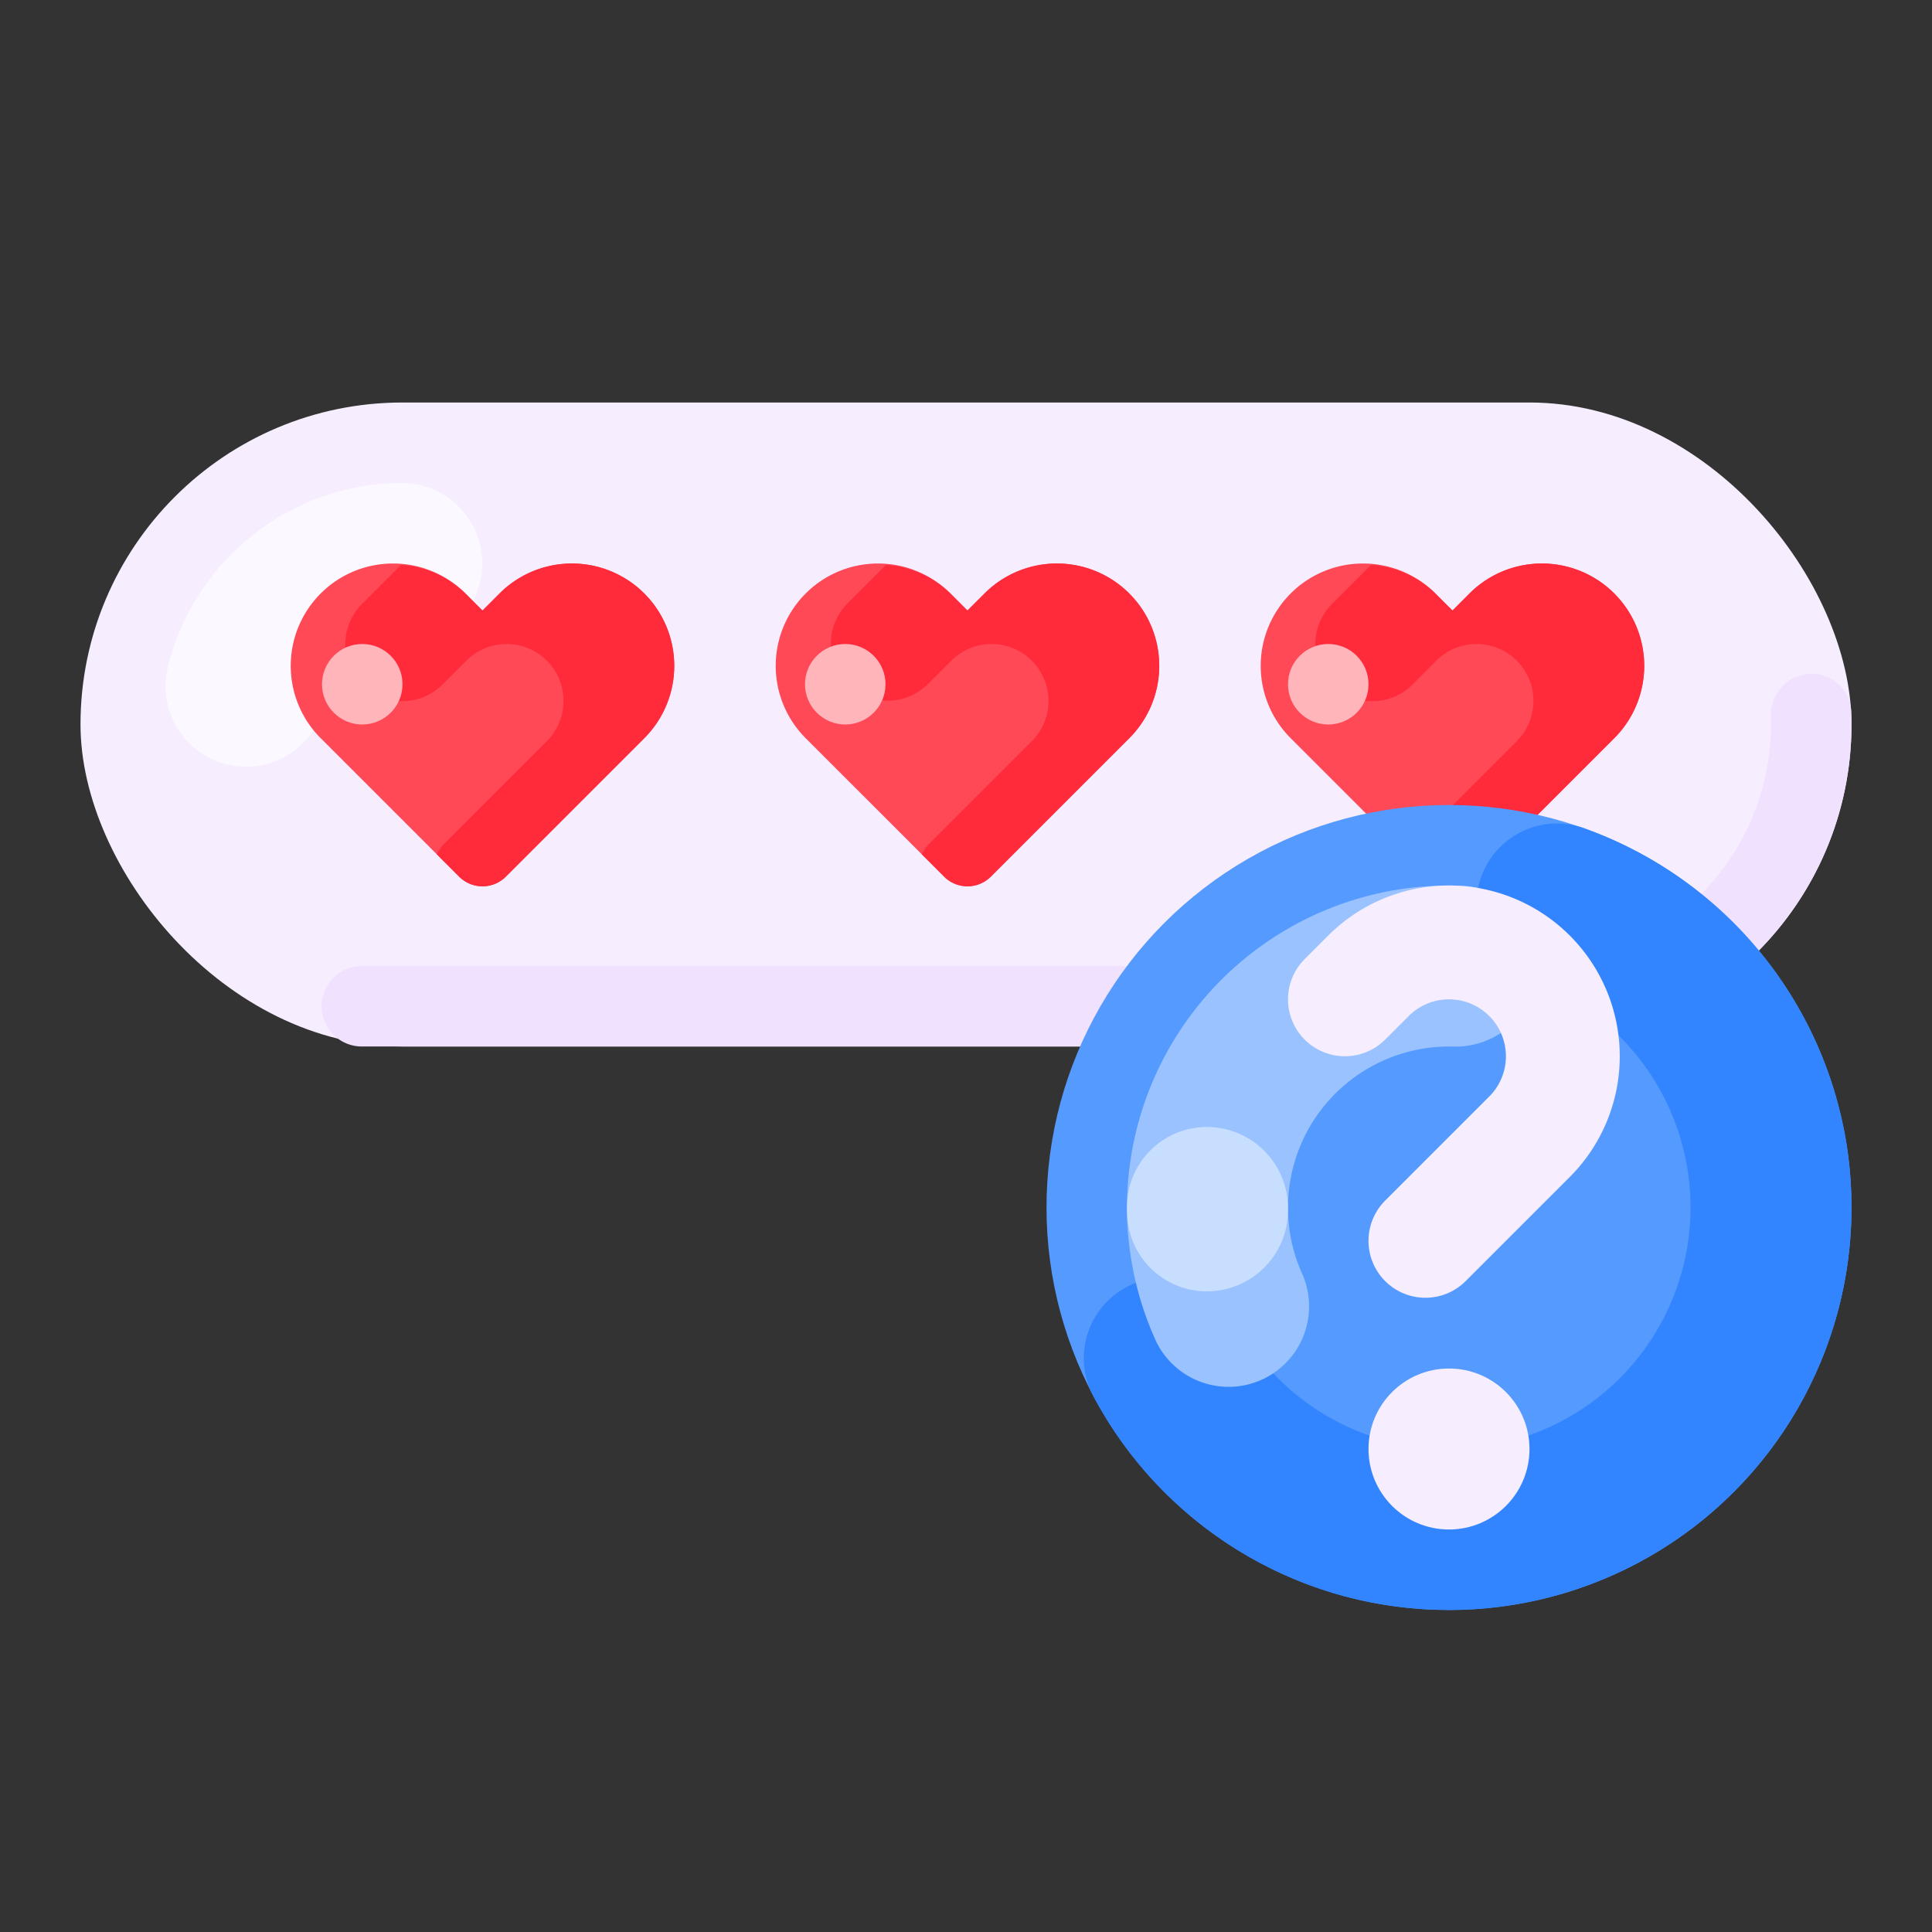 <svg xmlns="http://www.w3.org/2000/svg" viewBox="0 0 512 512">
  <rect x="0" y="0" width="512" height="512" fill="#333333" stroke="none"/>
  <defs>
    <style>
      .cls-1 {
        fill: #f6edff;
      }

      .cls-2 {
        fill: #fcf8ff;
      }

      .cls-3 {
        fill: #f0e1ff;
      }

      .cls-4 {
        fill: #ff4957;
      }

      .cls-5 {
        fill: #ff2a3a;
      }

      .cls-6 {
        fill: #ffb5ba;
      }

      .cls-7 {
        fill: #559aff;
      }

      .cls-8 {
        fill: #3285ff;
      }

      .cls-9 {
        fill: #99c2ff;
      }

      .cls-10 {
        fill: #c7deff;
      }
    </style>
  </defs>
  <title>E Commerce_512px</title>
  <g id="Stars_Magnifying_Glass" data-name="Stars &amp; Magnifying Glass">
    <g>
      <rect class="cls-1" x="21.333" y="106.667" width="469.333" height="170.667" rx="85.333" ry="85.333"/>
      <path class="cls-2" d="M106.667,128h-.096l-.031 0-.065 0-.038 0-.059 0-.039 0-.06 0-.037 0-.066 0-.03 0-.096.001-.014 0-.083.001-.032 0-.062.001-.04 0-.059.001-.038 0-.062.001-.034 0-.072.001-.025 0-.096.002-.021 0-.076.001-.032.001-.065.001-.036.001-.061.001-.038.001-.06.001-.037.001-.073.002-.022.001-.096.003-.025.001-.072.002-.033.001-.062.002-.038.001-.061.002-.036.001-.062.002-.035.001-.081.003-.014 0-.096.004-.027.001-.069.003-.033.001-.063.003-.036.001-.062.003-.033.001-.068.003-.029.001c-.064.003-.126.006-.19.009l-.034.002-.062.003-.039.002-.055.003-.042.002-.056.003-.039.002-.063.003-.031.002-.095.005-.012.001-.083.005-.034.002-.062.004-.035.002-.062.004-.037.002-.059.004-.036.002-.065.004-.031.002-.094.006-.014.001-.08.005-.034.002-.061.004-.039.003-.055.004-.041.003-.059.004-.036.003-.065.005-.03.002-.092.007-.029.002-.066.005-.038.003-.057.004-.04.003-.055.004-.04.003-.059.005-.035.003-.072.006-.023.002-.094.008-.027.002-.067.006-.035.003-.061.005-.038.003-.055.005-.04.004-.06.005-.033.003-.084.007-.01.001-.094.009-.032.003-.061.006-.04.004-.055.005-.04.004-.056.005-.04.004-.053.005-.041.004-.058.006-.066.007-.059.006-.04.004-.053.006-.043.005-.053.006-.041.004-.055.006-.039.004-.062.007-.031.003-.091.01-.029.003-.065.007-.038.004-.055.006-.044.005-.049.006-.045.005-.049.006-.044.005-.055.006-.038.005-.089.011-.043.005-.049.006-.047.006-.046.006-.046.006-.049.006-.045.006-.048.006-.045.006-.056.007-.036.005-.09.012-.035.005-.057.008-.042.006-.05.007-.045.006-.048.007-.046.006-.047.007-.048.006-.046.006-.082.011-.049.007-.048.007-.046.007-.048.007-.042.006-.05.007-.043.006-.049.007-.042.006-.05.007-.04.006-.098.014-.038.006-.051.008-.04.006-.05.008-.042.006-.051.008-.038.006-.052.008-.039.006-.054.008-.025.004-.116.018-.033.005-.053.008-.04.007-.051.008-.04.007-.049.008-.045.007-.048.008-.038.006c-.062.01-.124.021-.185.031l-.044.007-.05.009-.04.007-.05.009-.041.007-.051.009-.042.007-.048.008-.044.008-.11.019-.021.004-.057.01-.033.006-.055.01-.037.007-.052.009-.037.007-.054.01-.036.007-.055.01-.031.006-.128.024-.014.003-.057.011-.032.006-.057.011-.033.006-.057.011-.033.006-.059.011-.025.005-.063.012-.016.003-.139.027-.016.003-.061.012-.027.005-.06.012-.029.006-.061.012-.025.005-.064.013-.018.004c-.1.02-.202.041-.303.062l-.023.005-.062.013-.025.005-.062.013-.024.005-.065.014-.016.003c-.077.016-.151.032-.229.049l-.009.002-.066.014-.023.005-.061.013-.029.007-.061.013-.024.005-.064.014-.014.003c-.077.017-.156.035-.234.052l-.003.001-.07.016-.018.004-.067.015-.02.005-.065.015-.021.005c-.101.023-.206.048-.307.072l-.011.003-.07.016-.016.004-.066.016-.022.005-.065.015-.018.004c-.101.024-.206.05-.307.075l-.012.003-.066.016-.022.006-.064.016-.02.005-.066.017-.014.003c-.104.026-.206.052-.31.078l-.01.002-.072.019-.013.003-.071.018-.014.004-.072.019-.006.001c-.08.021-.158.041-.238.062l-.002 0-.068.018-.02.005-.064.017-.021.006-.066.018-.016.004L90,130.2l-.005.001c-.103.028-.208.056-.311.085l-.015.004-.069.019-.014.004-.071.02-.009.003q-.198.055-.395.111l-.006.002-.074.021-.011.003-.075.021-.001 0c-.135.039-.266.077-.4.117l-.003.001-.078.023-.003.001c-.349.104-.695.21-1.042.319h-.001a64.317,64.317,0,0,0-38.622,33.72l-.001.004c-.012.025-.022.046-.034.071l-.003.005c-.057.122-.116.247-.173.369l-.002.004-.032.068-.005.011-.03.066-.005.011q-.084.181-.166.363l-.005.01c-.01.021-.02.043-.029.064l-.008.017-.028.062-.007.015-.029.064-.006.012c-.03.068-.061.138-.091.205l-.007.014c-.008.017-.016.036-.023.053l-.014.03-.023.052-.012.029-.023.053-.011.026-.025.057-.007.014c-.027.063-.057.13-.084.193l-.012.028-.022.051-.013.03-.021.049-.016.035-.02.048-.014.032-.022.051-.01.024c-.02.045-.037.087-.056.132l-.001.001-.022.053-.013.03-.02.048-.015.035-.02.048-.016.037-.018.044-.018.042-.017.042c-.007.015-.014.032-.02.047l-.025.061-.022.054-.016.038c-.007.017-.013.03-.02.047l-.016.039-.018.044-.017.041-.019.046-.015.037-.021.053-.012.03-.031.075-.012.03c-.008.021-.017.041-.025.062l-.014.035-.02.05-.014.035c-.007.017-.013.034-.02.051l-.014.036-.02.05-.014.035-.021.054-.012.031-.033.084-.003.007-.03.077-.011.028c-.007.019-.015.04-.023.059l-.012.03-.022.058-.011.028c-.008.023-.016.043-.025.066l-.007.019-.033.085-.001.001c-.022.059-.045.118-.068.177l-.007.018c-.009.023-.018.047-.027.069l-.008.021-.025.068-.008.02-.029.076-.004.009c-.033.09-.067.179-.1.269l-.004.011-.029.078-.005.014-.027.074-.006.016-.031.086v0c-.034.092-.066.182-.1.274l-.001.005-.032.087-.001.004-.032.089-.001.002a63.336,63.336,0,0,0-1.919,6.448,21.334,21.334,0,0,0,41.487,9.965,21.547,21.547,0,0,1,20.743-16.316h0A21.333,21.333,0,0,0,106.701,128Z"/>
      <path class="cls-3" d="M490.665,191.514v-.132l-.001-.02v-.125c0-.022-.001-.043-.001-.066v-.001q-.008-.844-.033-1.684c0-.014,0-.029-.001-.043v-.035l-.02-.573v-.003c-.005-.148-.012-.298-.017-.447a10.429,10.429,0,0,0-10.441-9.833c-.132,0-.263.001-.395.007a10.904,10.904,0,0,0-10.466,11.053l.043,2.387a64.072,64.072,0,0,1-64,64H96a10.667,10.667,0,1,0,0,21.333H405.333A85.333,85.333,0,0,0,490.667,192v-.409C490.665,191.566,490.665,191.54,490.665,191.514Z"/>
      <path class="cls-4" d="M427.794,157.277l0,0a27.121,27.121,0,0,0-38.355-0l-4.52,4.52-4.52-4.52a27.121,27.121,0,0,0-38.355,0l-0.0 0a27.121,27.121,0,0,0,0,38.355l36.691,36.69a8.747,8.747,0,0,0,12.37-0l36.69-36.69A27.121,27.121,0,0,0,427.794,157.277Z"/>
      <path class="cls-4" d="M170.74,157.277l0,0a27.121,27.121,0,0,0-38.355-0l-4.52,4.52-4.52-4.52a27.121,27.121,0,0,0-38.355,0l-0.0 0a27.121,27.121,0,0,0,0,38.355l36.691,36.69A8.747,8.747,0,0,0,134.05,232.322l36.69-36.69A27.121,27.121,0,0,0,170.74,157.277Z"/>
      <path class="cls-4" d="M299.267,157.277l0,0a27.121,27.121,0,0,0-38.355-0l-4.52,4.52-4.52-4.52a27.121,27.121,0,0,0-38.355,0l-0.0 0a27.121,27.121,0,0,0,0,38.355l36.691,36.69a8.747,8.747,0,0,0,12.37-0l36.69-36.69A27.121,27.121,0,0,0,299.267,157.277Z"/>
      <path class="cls-5" d="M132.385,157.277l-4.521,4.52-4.52-4.521a26.709,26.709,0,0,0-17.085-7.536L96,160a15.085,15.085,0,1,0,21.333,21.333l6.249-6.249A15.085,15.085,0,0,1,144.915,196.418L117.333,224a14.372,14.372,0,0,0-1.586,2.388l5.934,5.934a8.746,8.746,0,0,0,12.368,0l36.69-36.69a27.12,27.12,0,1,0-38.354-38.354Z"/>
      <path class="cls-5" d="M260.912,157.277l-4.521,4.52-4.52-4.521a26.709,26.709,0,0,0-17.085-7.536L224.526,160a15.085,15.085,0,0,0,21.333,21.333l6.249-6.249A15.085,15.085,0,0,1,273.442,196.418L245.86,224a14.373,14.373,0,0,0-1.586,2.388l5.934,5.934a8.746,8.746,0,0,0,12.368,0l36.69-36.69a27.12,27.12,0,1,0-38.354-38.354Z"/>
      <path class="cls-5" d="M389.438,157.277l-4.521,4.52-4.52-4.521a26.709,26.709,0,0,0-17.085-7.536L353.053,160a15.085,15.085,0,1,0,21.333,21.333l6.249-6.249A15.085,15.085,0,0,1,401.968,196.418L374.386,224a14.373,14.373,0,0,0-1.586,2.388l5.934,5.934a8.746,8.746,0,0,0,12.368,0l36.69-36.69a27.12,27.12,0,1,0-38.354-38.354Z"/>
      <circle class="cls-6" cx="352" cy="181.333" r="10.667"/>
      <circle class="cls-6" cx="224" cy="181.333" r="10.667"/>
      <circle class="cls-6" cx="96" cy="181.333" r="10.667"/>
      <g>
        <circle class="cls-7" cx="384" cy="320" r="106.667"/>
        <path class="cls-8" d="M384,426.667A106.667,106.667,0,0,0,490.667,320v-.149c0-.037,0-.081-.001-.118V319.583c0-.04-.001-.076-.001-.116v-.027c-.001-.037-.001-.071-.001-.108v-.015c-.001-.04-.001-.079-.001-.118v-.029c0-.04-.001-.08-.001-.12v-.003c-.001-.04-.001-.078-.001-.117l-.001-.029c0-.037-.001-.08-.001-.117l-.001-.018c0-.034-.001-.075-.001-.109V318.637l-.002-.119v-.024c-.001-.034-.001-.074-.001-.107l-.001-.017-.002-.118v-.027l-.002-.119-.001-.009-.002-.112v-.027c-.001-.039-.002-.077-.003-.116l-.001-.025-.002-.103-.001-.023c-.001-.04-.001-.078-.003-.117l-.001-.027-.002-.109-.001-.013c-.001-.039-.002-.079-.003-.119l-.001-.027c-.001-.039-.002-.08-.003-.119v-.01c-.001-.036-.002-.076-.003-.112l-.001-.026c-.001-.039-.003-.08-.003-.119l-.001-.017c-.001-.036-.002-.07-.003-.107l-.001-.024c-.001-.039-.002-.077-.003-.117l-.001-.026c-.001-.037-.002-.073-.003-.11l-.001-.013c-.001-.039-.002-.077-.003-.116l-.001-.031-.004-.116-.001-.016-.004-.106-.001-.028c-.001-.039-.003-.077-.005-.116l-.001-.023-.004-.106-.001-.019c-.001-.039-.003-.077-.005-.116l-.001-.03c-.002-.036-.003-.074-.005-.11l-.001-.008c-.001-.039-.003-.079-.005-.119l-.001-.028c-.002-.039-.003-.079-.005-.118l-.001-.01-.005-.113-.001-.023c-.002-.039-.004-.081-.005-.12l-.001-.016-.006-.114-.001-.014c-.002-.042-.003-.079-.006-.121l-.001-.022-.006-.117v-.006c-.003-.042-.005-.081-.007-.123l-.001-.019c-.003-.042-.005-.082-.007-.123l-.001-.007-.006-.115-.001-.022c-.002-.039-.004-.078-.007-.117l-.001-.024-.006-.103-.001-.021c-.003-.039-.005-.077-.007-.116l-.001-.027-.007-.113-.001-.007c-.002-.039-.004-.075-.007-.114l-.002-.034c-.002-.036-.005-.076-.007-.112l-.001-.022-.006-.1-.002-.028c-.003-.039-.005-.077-.007-.116l-.001-.021c-.002-.034-.005-.074-.007-.107l-.001-.018-.008-.116-.002-.028c-.003-.036-.005-.075-.007-.111l-.001-.013c-.002-.036-.005-.076-.007-.112l-.002-.029-.008-.115-.001-.018c-.002-.033-.005-.07-.007-.103l-.002-.026-.008-.113-.002-.028-.008-.105-.001-.015c-.003-.042-.005-.076-.008-.118l-.002-.025-.018-.239-.002-.025c-.003-.039-.006-.078-.009-.117l-.001-.018-.008-.103-.002-.026c-.003-.039-.006-.077-.009-.116l-.002-.021c-.003-.036-.007-.078-.009-.114l-.001-.008-.01-.12-.002-.023c-.004-.042-.007-.077-.01-.119l-.001-.009-.01-.114-.002-.022c-.003-.039-.007-.08-.01-.119l-.001-.015c-.003-.039-.006-.073-.01-.112l-.001-.015-.01-.119-.002-.022-.01-.114-.001-.007-.011-.121-.002-.02c-.008-.083-.015-.162-.023-.245l-.002-.016-.012-.124-.001-.007c-.003-.039-.008-.08-.011-.118l-.001-.014-.012-.122-.001-.013-.012-.122-.001-.004c-.004-.042-.008-.083-.012-.124l-.001-.014c-.008-.083-.018-.168-.026-.251l-.001-.012c-.004-.041-.008-.083-.013-.124l-.001-.009c-.005-.041-.008-.082-.013-.123l-.001-.004c-.004-.041-.008-.084-.013-.125l-.001-.014c-.009-.083-.018-.162-.027-.245l-.003-.022c-.009-.083-.018-.161-.027-.244l-.001-.015c-.005-.041-.01-.083-.014-.125l-.001-.005c-.005-.041-.009-.083-.014-.124l-.001-.007c-.005-.041-.009-.083-.014-.124l-.001-.014-.029-.246-.002-.018c-.005-.041-.009-.08-.014-.121l-.001-.007c-.005-.038-.01-.077-.014-.116l-.002-.018-.014-.12-.002-.014-.014-.117-.001-.007c-.005-.041-.01-.08-.015-.121l-.002-.02-.031-.245-.001-.013-.016-.125v-.003c-.006-.041-.01-.078-.016-.119l-.002-.016-.016-.121-.001-.013c-.005-.038-.01-.081-.016-.119l-.001-.006c-.006-.041-.012-.084-.017-.125l-.001-.011c-.011-.082-.023-.167-.034-.248l-.002-.014c-.005-.041-.011-.083-.017-.123l-.001-.005c-.005-.041-.01-.08-.016-.121l-.001-.01-.018-.123-.001-.012c-.012-.082-.023-.165-.035-.247l-.002-.015c-.012-.082-.023-.165-.036-.246l-.002-.014c-.012-.084-.024-.167-.036-.252l-.001-.005-.019-.127-.001-.005c-.013-.087-.025-.168-.038-.255l-.001-.006c-.013-.087-.025-.168-.038-.254l-.001-.005-.02-.128v-0c-.007-.043-.013-.085-.02-.129v-.002c-.007-.043-.013-.082-.02-.126l-.001-.01c-.013-.081-.026-.165-.039-.246l-.003-.016c-.013-.081-.027-.165-.04-.246l-.002-.01c-.021-.127-.042-.257-.063-.384l-.001-.003-.042-.254-.001-.006c-.036-.216-.073-.426-.111-.642l-.001-.006c-.015-.086-.029-.168-.045-.254v-.001c-.016-.086-.03-.168-.046-.254l-.001-.006c-.093-.516-.189-1.028-.29-1.541l-.001-.003a106.842,106.842,0,0,0-68.896-79.874,21.333,21.333,0,0,0-14.307,40.197A64.018,64.018,0,0,1,384,384h0a63.953,63.953,0,0,1-56.596-34.073,21.333,21.333,0,1,0-37.689,19.999A106.721,106.721,0,0,0,298.015,383.134l.003.004c.066.09.128.175.195.264l.003.004c.044.06.087.117.131.176l.001.001.064.086.003.004c.044.059.087.115.131.175l.003.005c.044.059.086.115.131.174l.003.004c.019.026.042.056.061.082l.005.007c.042.056.087.115.129.17l.007.009.06.08.005.006.065.086.003.003.058.077.013.017c.021.028.04.053.061.08l.001.001c.021.028.04.053.062.081l.015.02.049.064.013.017.06.078.016.02.045.058.022.029.045.059.014.019.059.076.019.025.043.056.02.026c.02.026.04.051.06.077l.004.005.055.071.021.028.045.057.016.021.059.076.018.023.044.056.02.025.057.073.004.005c.02.026.04.052.061.077l.019.024.044.055.02.025c.02.025.038.048.058.074l.019.024c.014.018.028.036.043.054l.024.031.04.051.023.029.053.066.027.034c.012.014.025.031.036.046l.025.032c.018.022.035.043.051.065l.029.036.035.043.029.036.032.041c.015.018.027.033.042.052l.041.051.029.036.032.04.029.035.038.048c.015.018.033.04.047.058l.028.034.036.046.021.026.037.046.006.007.081.1.022.027.038.047.016.02c.025.031.052.063.077.094l.014.016.04.049.02.024.13.158.017.021c.013.015.03.036.042.051l.014.016.079.096.015.018.039.048.02.024.04.048.011.013c.027.033.054.066.082.099l.015.019.043.051.012.014.137.165.014.017c.064.077.131.156.195.233l.012.014.145.172.004.005c.018.02.031.036.048.057l.008.009a106.79,106.79,0,0,0,49.137,32.835l.001 0c.182.058.362.114.544.171l.005.001c.105.033.205.064.31.096l.003.001c.549.169,1.096.333,1.648.494l.001 0c.184.054.367.106.551.159l.003.001.076.022.008.002c.076.021.152.043.227.064l.008.002c.105.03.206.058.312.087l.001 0c.076.021.155.043.231.064l.01.003c.105.029.204.056.311.085l.007.002.228.062.01.003c.102.028.203.055.306.082l.018.005.213.056.023.006.067.018.02.005.139.036.007.002.064.017.029.008.063.016.014.003c.043.011.086.022.13.034l.026.007.061.016.031.008.206.053.023.006.067.017.018.005.133.034.014.004.07.018.018.004.221.055.015.004.07.017.016.004.144.036.005.001.067.016.027.007c.07.017.134.033.204.05l.031.008.064.015.027.007c.07.017.14.034.21.051l.022.005.068.016.016.004.124.03.033.008.06.014.031.007c.067.016.135.032.202.048l.033.008.062.014.025.006.124.029.021.005.062.014.036.008.202.046.03.007.061.014.035.008.106.024.035.008.057.013.039.009.056.013.042.009.098.022.036.008.061.013.033.007.109.024.032.007.057.013.041.009.056.012.045.01.089.02.044.009.056.012.04.009.1.021.039.008.06.013.033.007.062.013.03.006.11.023.036.007.058.012.038.008.057.012.031.007.108.022.041.008.054.011.048.01.062.013.073.015.046.009.053.011.051.01.053.011.079.016.05.01.049.01.053.011.048.009.085.017.049.01.05.01.048.009.061.012.07.014.055.011.051.01.046.009.052.01.08.016.055.011.049.009.05.01.06.011.047.009.079.015.047.009.056.011.044.008.081.015.055.01.049.009.051.01.05.009.066.012.072.013.043.008.055.01.047.009.064.012.07.013.053.01.054.01.045.008.051.009.086.015.048.009.055.01.047.008.05.009.09.016.044.008.051.009.051.009.05.009.072.013.065.011.046.008.052.009.054.009.068.012.064.011.049.008.052.009.047.008.066.011.069.012.055.009.047.008.059.01.04.007.092.015.044.007.054.009.05.008.068.011.057.009.063.01.048.008.058.009.042.007.09.014.047.007.054.009.047.007.062.01.057.009.072.011.044.007.058.009.043.007.093.014.035.005.067.01.044.007.06.009.05.007.08.012.05.007.051.008.051.007.061.009.072.011.056.008.048.007.057.008.046.007.09.013.044.006.057.008.047.007.062.009.072.01.055.008.052.007.054.008.043.006.093.013.041.006.061.009.045.006.063.009.05.007.08.011.044.006.06.008.043.006.094.013.033.004.067.009.045.006.066.009.035.005.096.012.039.005.064.008.042.006.081.01.04.005.077.01.038.005.068.008.037.005.095.012.036.005.068.008.041.005.079.01.027.003.092.011.035.004.072.009.036.004.096.012.032.004.074.009.036.004.074.009.032.004.096.011.037.004.068.008.037.004.098.011.024.003.078.009.04.005.07.008.033.004.095.011.041.005.065.007.039.004.092.01.021.002.087.009.037.004.07.007.036.004.097.01.032.003.073.008.036.004.085.009.019.002.102.01.03.003.08.008.027.003.104.01.019.002.087.009.033.003.078.008.028.003.1.01.031.003.077.007.032.003.102.01.015.001.087.008.036.003.077.007.028.003.1.009.032.003.076.007.033.003.087.008.034.003.085.007.038.003.072.006.033.003.1.008.03.003.075.006.038.003.087.007.016.001.101.008.036.003.071.006.036.003.098.008.032.003.074.006.037.003.077.006.029.002.102.008.029.002.074.006.038.003.093.007.028.002.081.006.042.003.065.005.038.003.095.007.041.003.068.005.039.003.076.005.04.003.086.006.039.003.069.005.038.002.1.007.023.001.083.005.033.002.081.005.027.002.096.006.043.003.065.004.038.002.099.006.028.002.078.005.037.002.077.004.029.002.102.006.031.002.075.004.037.002.098.005.012 0.0.094.005.039.002.076.004.029.001.105.005.022.001.083.004.035.002.087.004.019.001.104.005.029.001.079.004.031.001.104.005.021.001.085.004.036.002.08.003.025.001.104.004.029.001.079.003.034.001.102.004.015.001.092.004.031.001.084.003.025.001.104.004.031.001.074.003.038.001.09.003.02.001.098.003.033.001.083.003.025.001.104.003.027.001.083.003.031.001.092.003.014 0.0.104.003.034.001.076.002.034.001.105.003.008 0.0.098.002.03.001.086.002.023 0.0.104.002.029 0.0.082.002.029.001.107.002.004 0.0.103.002.032.001.076.001.035.001.101.002.029 0.0.081.001.033 0.0.101.002h.004l.107.001.028 0.0.086.001.025 0.0.105.001.023 0.0.086.001.031 0.0.089.001.02 0.0.105.001.028 0.0.083.001.029 0.0.107.001h.011l.094 0.0.035 0.0.084 0h.022l.107 0.0.025 0h.085l.031 0Z"/>
        <path class="cls-9" d="M384,234.667A85.333,85.333,0,0,0,298.667,320v.215l.001.029v.146l.001.041v.073l.001.03v.076l.001.034v.036l.001.038v.034l.001.04v.031l.001.036v.037l.001.033v.036c.001.024.001.048.001.071l.001.016c0,.019,0,.037.001.056v.029l.001.039.001.037.001.037v.03l.001.042.001.031.001.04.001.034.001.036.001.036.001.038.001.033.001.038.001.033.001.042.001.029.001.039.001.035.001.036.001.034.001.043.001.028.001.07.001.032.001.039.001.035.001.036.001.031.001.04.001.035.001.035.001.039.001.03.001.042.001.03.001.039.001.032.001.041.001.029.001.041.001.03.001.041.001.032.001.037.001.033.001.04.001.027.002.043.001.019c.001.031.002.064.003.096l.001.025.001.043.001.026.001.042.001.032.001.036.001.034.001.036.001.037.001.035.001.034.001.039.001.032.002.041.001.025.002.046.001.027.002.042.001.028.002.043.001.03.002.04.001.032.002.038.001.034c.002.051.005.104.007.155l.001.019.003.048.001.022.003.047.001.024.003.041.001.031.002.038.001.033.002.036.002.034.002.039.001.031.002.039.002.03.002.043.001.023.003.046.001.02.003.053v.001c.006.108.012.216.018.324l.001.018.003.051.001.017.003.047.002.027.003.044.001.023.003.048.001.023.003.044.002.029.003.039.002.034.003.038.001.026.003.048.001.018c.001.017.002.034.003.051l.001.017c.001.017.002.036.003.053l.001.005c.005.085.011.173.018.258l.001.01.004.058.001.01.004.056.001.013c.001.02.002.035.004.054l.001.016.004.049.001.023.004.048.001.02.004.051.001.016c.001.017.003.038.004.055l.001.014.004.052.002.022.004.049.001.011c.012.155.024.306.037.461v.005l.006.065v.001l.005.064.001.005.005.062.001.006.005.059.001.012.005.058v.006l.006.063v.005a84.803,84.803,0,0,0,7.408,28.033A21.333,21.333,0,0,0,345.169,337.731,42.264,42.264,0,0,1,341.333,320,42.715,42.715,0,0,1,384,277.333h0l1.473.025c.122.002.241.003.362.003A21.771,21.771,0,0,0,407.515,256.391a20.904,20.904,0,0,0-19.654-21.639q-.481-.021-.965-.038h-.001q-1.214-.04-2.436-.047h-.012l-.072-0h-.017l-.085-0h0l-.079-0h-.027l-.059-0H384Z"/>
        <path class="cls-10" d="M298.667,320v.071c0.0.501.005,1.002.014,1.5a21.16,21.16,0,0,0,21.469,20.649,21.509,21.509,0,0,0,21.188-21.474c0-.049-0-.098-0-.147l-.004-.599a21.507,21.507,0,0,0-21.477-21.333,21.16,21.16,0,0,0-21.189,20.941c-0.0.13-.001.262-.001.391Z"/>
        <path class="cls-1" d="M345.752,254.17,352,247.921a45.255,45.255,0,0,1,64,0l0.0 0a45.255,45.255,0,0,1,0,64l-27.582,27.582a15.085,15.085,0,0,1-21.333,0l0,0a15.085,15.085,0,0,1,0-21.333l27.582-27.582a15.085,15.085,0,0,0,0-21.333l0,0a15.085,15.085,0,0,0-21.333,0l-6.248,6.248a15.085,15.085,0,0,1-21.333,0l0,0A15.085,15.085,0,0,1,345.752,254.17Z"/>
        <circle class="cls-1" cx="384" cy="384" r="21.333"/>
      </g>
    </g>
  </g>
</svg>
